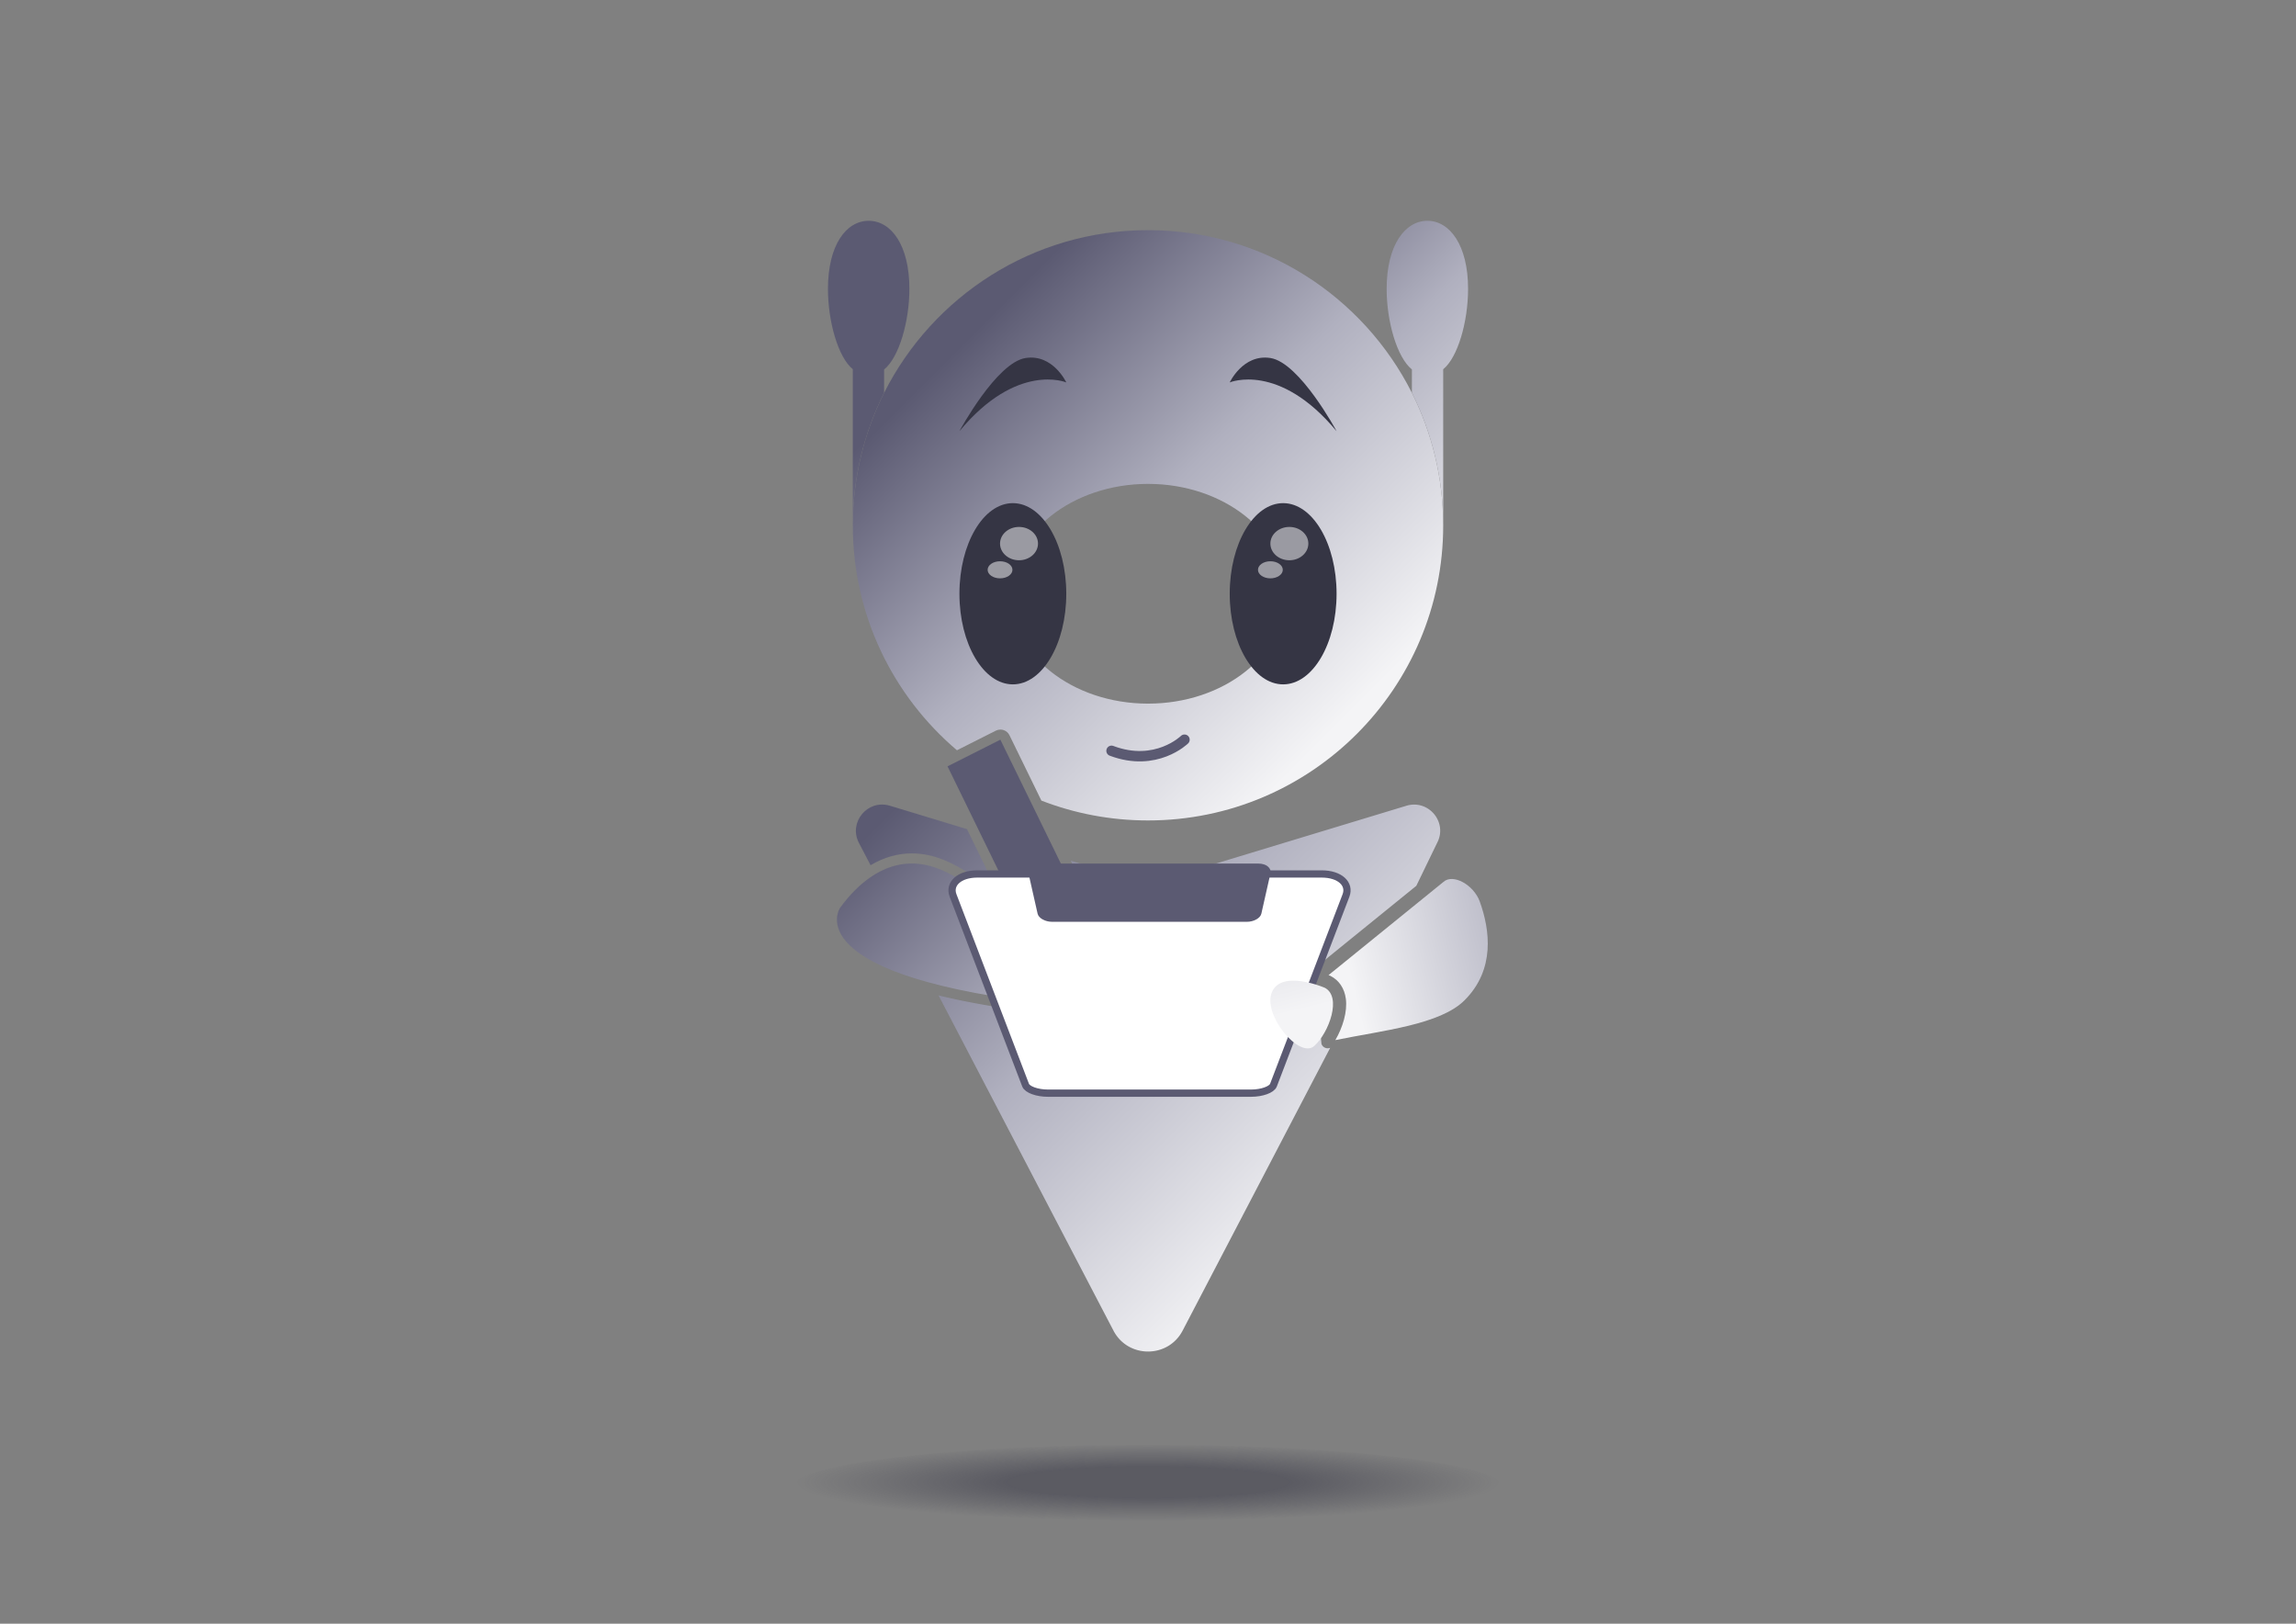 <svg xmlns="http://www.w3.org/2000/svg" xmlns:xlink="http://www.w3.org/1999/xlink" id="Calque_1" data-name="Calque 1" viewBox="0 0 841.89 595.28"><rect x="0" y="0" width="841.89" height="595.28" fill="#808080" stroke="none"/><defs><linearGradient id="Dégradé_sans_nom_11" x1="330.77" x2="511.17" y1="257.3" y2="437.7" data-name="Dégradé sans nom 11" gradientUnits="userSpaceOnUse"><stop offset=".1" stop-color="#5b5a72"/><stop offset=".5" stop-color="#b0b0bf"/><stop offset=".96" stop-color="#f4f4f6"/></linearGradient><linearGradient xlink:href="#Dégradé_sans_nom_11" id="Dégradé_sans_nom_11-2" x1="337.46" x2="498.91" y1="109.1" y2="270.54" data-name="Dégradé sans nom 11"/><linearGradient id="Dégradé_sans_nom_46" x1="311.32" x2="374.09" y1="312.33" y2="375.11" data-name="Dégradé sans nom 46" gradientUnits="userSpaceOnUse"><stop offset="0" stop-color="#5b5a72"/><stop offset="1" stop-color="#b0b0bf"/></linearGradient><linearGradient xlink:href="#Dégradé_sans_nom_11" id="Dégradé_sans_nom_11-3" x1="316.05" x2="454.03" y1="134.88" y2="272.86" data-name="Dégradé sans nom 11"/><linearGradient xlink:href="#Dégradé_sans_nom_11" id="Dégradé_sans_nom_11-4" x1="443.44" x2="584.45" y1="51.6" y2="192.61" data-name="Dégradé sans nom 11"/><linearGradient xlink:href="#Dégradé_sans_nom_11" id="Dégradé_sans_nom_11-5" x1="307.18" x2="487.58" y1="280.89" y2="461.29" data-name="Dégradé sans nom 11"/><linearGradient xlink:href="#Dégradé_sans_nom_46" id="Dégradé_sans_nom_46-2" x1="-155.52" x2="-148.03" y1="332.22" y2="339.71" data-name="Dégradé sans nom 46" gradientTransform="scale(-1 1) rotate(-63.23 -240.79 571.686)"/><linearGradient id="Dégradé_sans_nom_26" x1="390.61" x2="482.12" y1="392.02" y2="392.02" data-name="Dégradé sans nom 26" gradientTransform="rotate(76.51 493.913 378.436)" gradientUnits="userSpaceOnUse"><stop offset="0" stop-color="#b0b0bf"/><stop offset="1" stop-color="#f4f4f6"/></linearGradient><linearGradient xlink:href="#Dégradé_sans_nom_26" id="Dégradé_sans_nom_26-2" x1="516.34" x2="516.34" y1="303.32" y2="372.49" data-name="Dégradé sans nom 26"/><radialGradient id="Dégradé_sans_nom_17" cx="420.94" cy="545.6" r="128.87" data-name="Dégradé sans nom 17" fx="420.94" fy="545.6" gradientTransform="matrix(1 0 -0 .11 .02 483.42)" gradientUnits="userSpaceOnUse"><stop offset=".4" stop-color="#353544" stop-opacity=".5"/><stop offset="1" stop-color="#353544" stop-opacity="0"/></radialGradient><style>.cls-1,.cls-3{fill:#fff}.cls-5{fill:#5b5a72}.cls-6{fill:#353544}.cls-3{opacity:.5}</style></defs><path d="M487.35 384.26c-.17.04-.35.06-.52.06a2.42 2.42 0 0 1-2.28-1.61l-2.38-25.77c-.34-.96-.03-2.03.76-2.67l36.4-29.52 7.63-15.74c3.95-7.53-3.12-16.05-11.26-13.61l-84.26 25.55-6.08 73.54c-.46 5.4-8.37 5.4-8.82 0l-6.08-73.54-17.85-5.42 19.43 39.77c.54 1.1.5 2.4-.11 3.46a3.702 3.702 0 0 1-2.92 1.86c-.08 0-6.57.6-12.49 4.63-.16 1.07-.49 2.08-.89 2.92-1.25 2.61-3.39 4.17-5.7 4.17-.3 0-.6-.03-.9-.08-17.67-1.87-32.63-4.32-44.89-7.33l64.12 122.86c5.32 10.27 20.08 10.27 25.4 0l54.08-103.62c-.12.03-.25.05-.37.08Z" style="fill:url(#Dégradé_sans_nom_11)"/><path d="M517.71 144.01c-17.84-35.37-54.43-59.63-96.76-59.63s-78.92 24.27-96.76 59.63c-7.35 14.62-11.48 31.16-11.48 48.61 0 33.02 14.82 62.59 38.18 82.44l14.26-7.19c.52-.26 1.1-.4 1.67-.4.4 0 .8.06 1.18.19.94.32 1.72 1 2.15 1.89l11.7 23.96c12.13 4.7 25.31 7.28 39.1 7.28 59.79 0 108.24-48.46 108.24-108.17 0-17.45-4.13-33.99-11.48-48.61Zm-96.76 113.95c-27.86 0-50.52-18.02-50.52-40.25s22.66-40.31 50.52-40.31 50.52 18.02 50.52 40.31-22.58 40.25-50.52 40.25Z" style="fill:url(#Dégradé_sans_nom_11-2)"/><path d="M389.57 368.59c2.24.55 4.38-4.52 2.75-6.56-11.38-14.37-34.79-41.38-53.01-44.95-14.23-2.81-24.79 6.88-31.28 15.74 0 0-17.16 25.36 81.54 35.77Z" style="fill:url(#Dégradé_sans_nom_46)"/><ellipse cx="420.94" cy="545.6" rx="130.92" ry="15.9" style="fill:url(#Dégradé_sans_nom_17)"/><path d="M324.18 135.44V144c-7.35 14.62-11.48 31.16-11.48 48.61v-57.24c-5.36-4.37-9.11-17.43-9.11-29.48 0-16 6.66-24.94 14.93-24.94s14.93 8.94 14.93 24.94c0 12.05-3.83 25.19-9.26 29.56Z" style="fill:url(#Dégradé_sans_nom_11-3)"/><path d="M529.19 135.37v57.24c0-17.45-4.13-33.99-11.48-48.61v-8.56c-5.44-4.37-9.26-17.5-9.26-29.56 0-16 6.74-24.94 14.93-24.94s14.93 8.94 14.93 24.94c0 12.05-3.75 25.12-9.11 29.48Z" style="fill:url(#Dégradé_sans_nom_11-4)"/><path d="M434.33 271.18s-10.42 10.25-26.76 4.08" style="fill:none;stroke-width:3.81px;stroke:#5b5a72;stroke-linecap:round;stroke-linejoin:round"/><path d="M450.91 140.2s18.03-7.62 39.19 17.89c0 0-13.54-25.18-24.28-26.84-10.02-1.55-14.91 8.95-14.91 8.95ZM390.98 140.2s-18.03-7.62-39.19 17.89c0 0 13.54-25.18 24.28-26.84 10.02-1.55 14.91 8.95 14.91 8.95Z" class="cls-6"/><ellipse cx="470.5" cy="217.68" class="cls-6" rx="19.59" ry="33.22"/><ellipse cx="465.82" cy="208.9" class="cls-3" rx="4.55" ry="3.13"/><ellipse cx="472.78" cy="199.29" class="cls-3" rx="6.96" ry="6.11"/><ellipse cx="371.39" cy="217.68" class="cls-6" rx="19.59" ry="33.22"/><ellipse cx="366.69" cy="208.9" class="cls-3" rx="4.55" ry="3.13"/><ellipse cx="373.65" cy="199.29" class="cls-3" rx="6.96" ry="6.11"/><path d="m366.81 271.18-19.37 9.77 41.88 85.75c7.58-8.8 19.37-9.77 19.37-9.77l-41.88-85.75Z" class="cls-5"/><path d="m354.55 303.97-28.29-8.59c-8.14-2.43-15.21 6.08-11.33 13.61l4.29 8.21c4.83-2.86 9.91-4.33 15.13-4.33 1.88 0 3.79.19 5.68.56 8.45 1.66 17.72 7.66 26.74 15.53l-12.21-25Z" style="fill:url(#Dégradé_sans_nom_11-5)"/><path d="m412.93 382.35-4.24-25.42s-11.88.53-19.37 9.77l17.93 18.51 5.68-2.87Z" style="fill:#b0b0bf"/><path d="m408.69 356.93 4.24 25.42-5.68 2.87-17.93-18.51c7.49-9.25 19.37-9.77 19.37-9.77m0-3.71h-.17c-.55.02-13.65.72-22.09 11.15a3.711 3.711 0 0 0 .22 4.92l17.93 18.51c.72.74 1.69 1.13 2.67 1.13.57 0 1.14-.13 1.67-.4l5.68-2.87a3.71 3.71 0 0 0 1.99-3.93l-4.24-25.42c-.3-1.8-1.85-3.1-3.66-3.1Z" class="cls-1"/><path d="M407.25 385.22c2.07-3.12 5.68-2.87 5.68-2.87l1.24 7.48c.16.93-.99 1.51-1.65.83l-5.28-5.45Z" style="fill:url(#Dégradé_sans_nom_46-2)"/><path d="M412.73 382.34h.2l1.24 7.48c.11.65-.41 1.13-.96 1.13-.24 0-.48-.09-.68-.3l-5.28-5.45c1.78-2.68 4.69-2.87 5.48-2.87m0-3.71c-1.31 0-5.79.33-8.58 4.54-.96 1.45-.78 3.38.43 4.63l5.28 5.45a4.63 4.63 0 0 0 3.35 1.43c1.38 0 2.69-.61 3.59-1.66.89-1.04 1.26-2.42 1.04-3.79l-1.24-7.48c-.28-1.67-1.71-2.95-3.4-3.09 0 0-.17-.01-.46-.01Z" class="cls-1"/><path d="M458.8 400.77h-74.59c-3.88 0-7.52-1.3-8.15-2.94l-26.59-69.52c-1.64-4.28 2.3-7.9 8.87-7.9h126.33c6.57 0 10.51 3.62 8.87 7.9l-26.59 69.52c-.63 1.64-4.27 2.94-8.15 2.94Z" style="stroke:#5b5a72;stroke-linecap:round;stroke-linejoin:round;stroke-width:2.66px;fill:#fff"/><path d="M457.18 337.95h-71.37c-2.58 0-4.97-1.33-5.35-2.99l-3.33-14.74c-.45-1.98 1.52-3.62 4.41-3.62h79.89c2.89 0 4.86 1.64 4.41 3.62l-3.33 14.74c-.38 1.67-2.77 2.99-5.35 2.99Z" class="cls-5"/><path d="M485.73 362.12s-15.73-6.78-19.32 1.56 10.07 24.67 15.49 19.8c5.41-4.87 10.23-18.09 3.83-21.37Z" style="fill:url(#Dégradé_sans_nom_26)"/><path d="M542.62 330.57c-2.26-6.25-9.9-10.4-13.36-7.23l-42.11 34.15c.24.1.41.17.49.2.1.04.19.09.29.14 3.09 1.58 5.06 4.55 5.56 8.35.62 4.77-1.17 10.54-3.85 15.14 17.42-3.56 38.49-5.64 47.43-14.65 11.22-11.26 9.28-25.72 5.55-36.09Z" style="fill:url(#Dégradé_sans_nom_26-2)"/></svg>